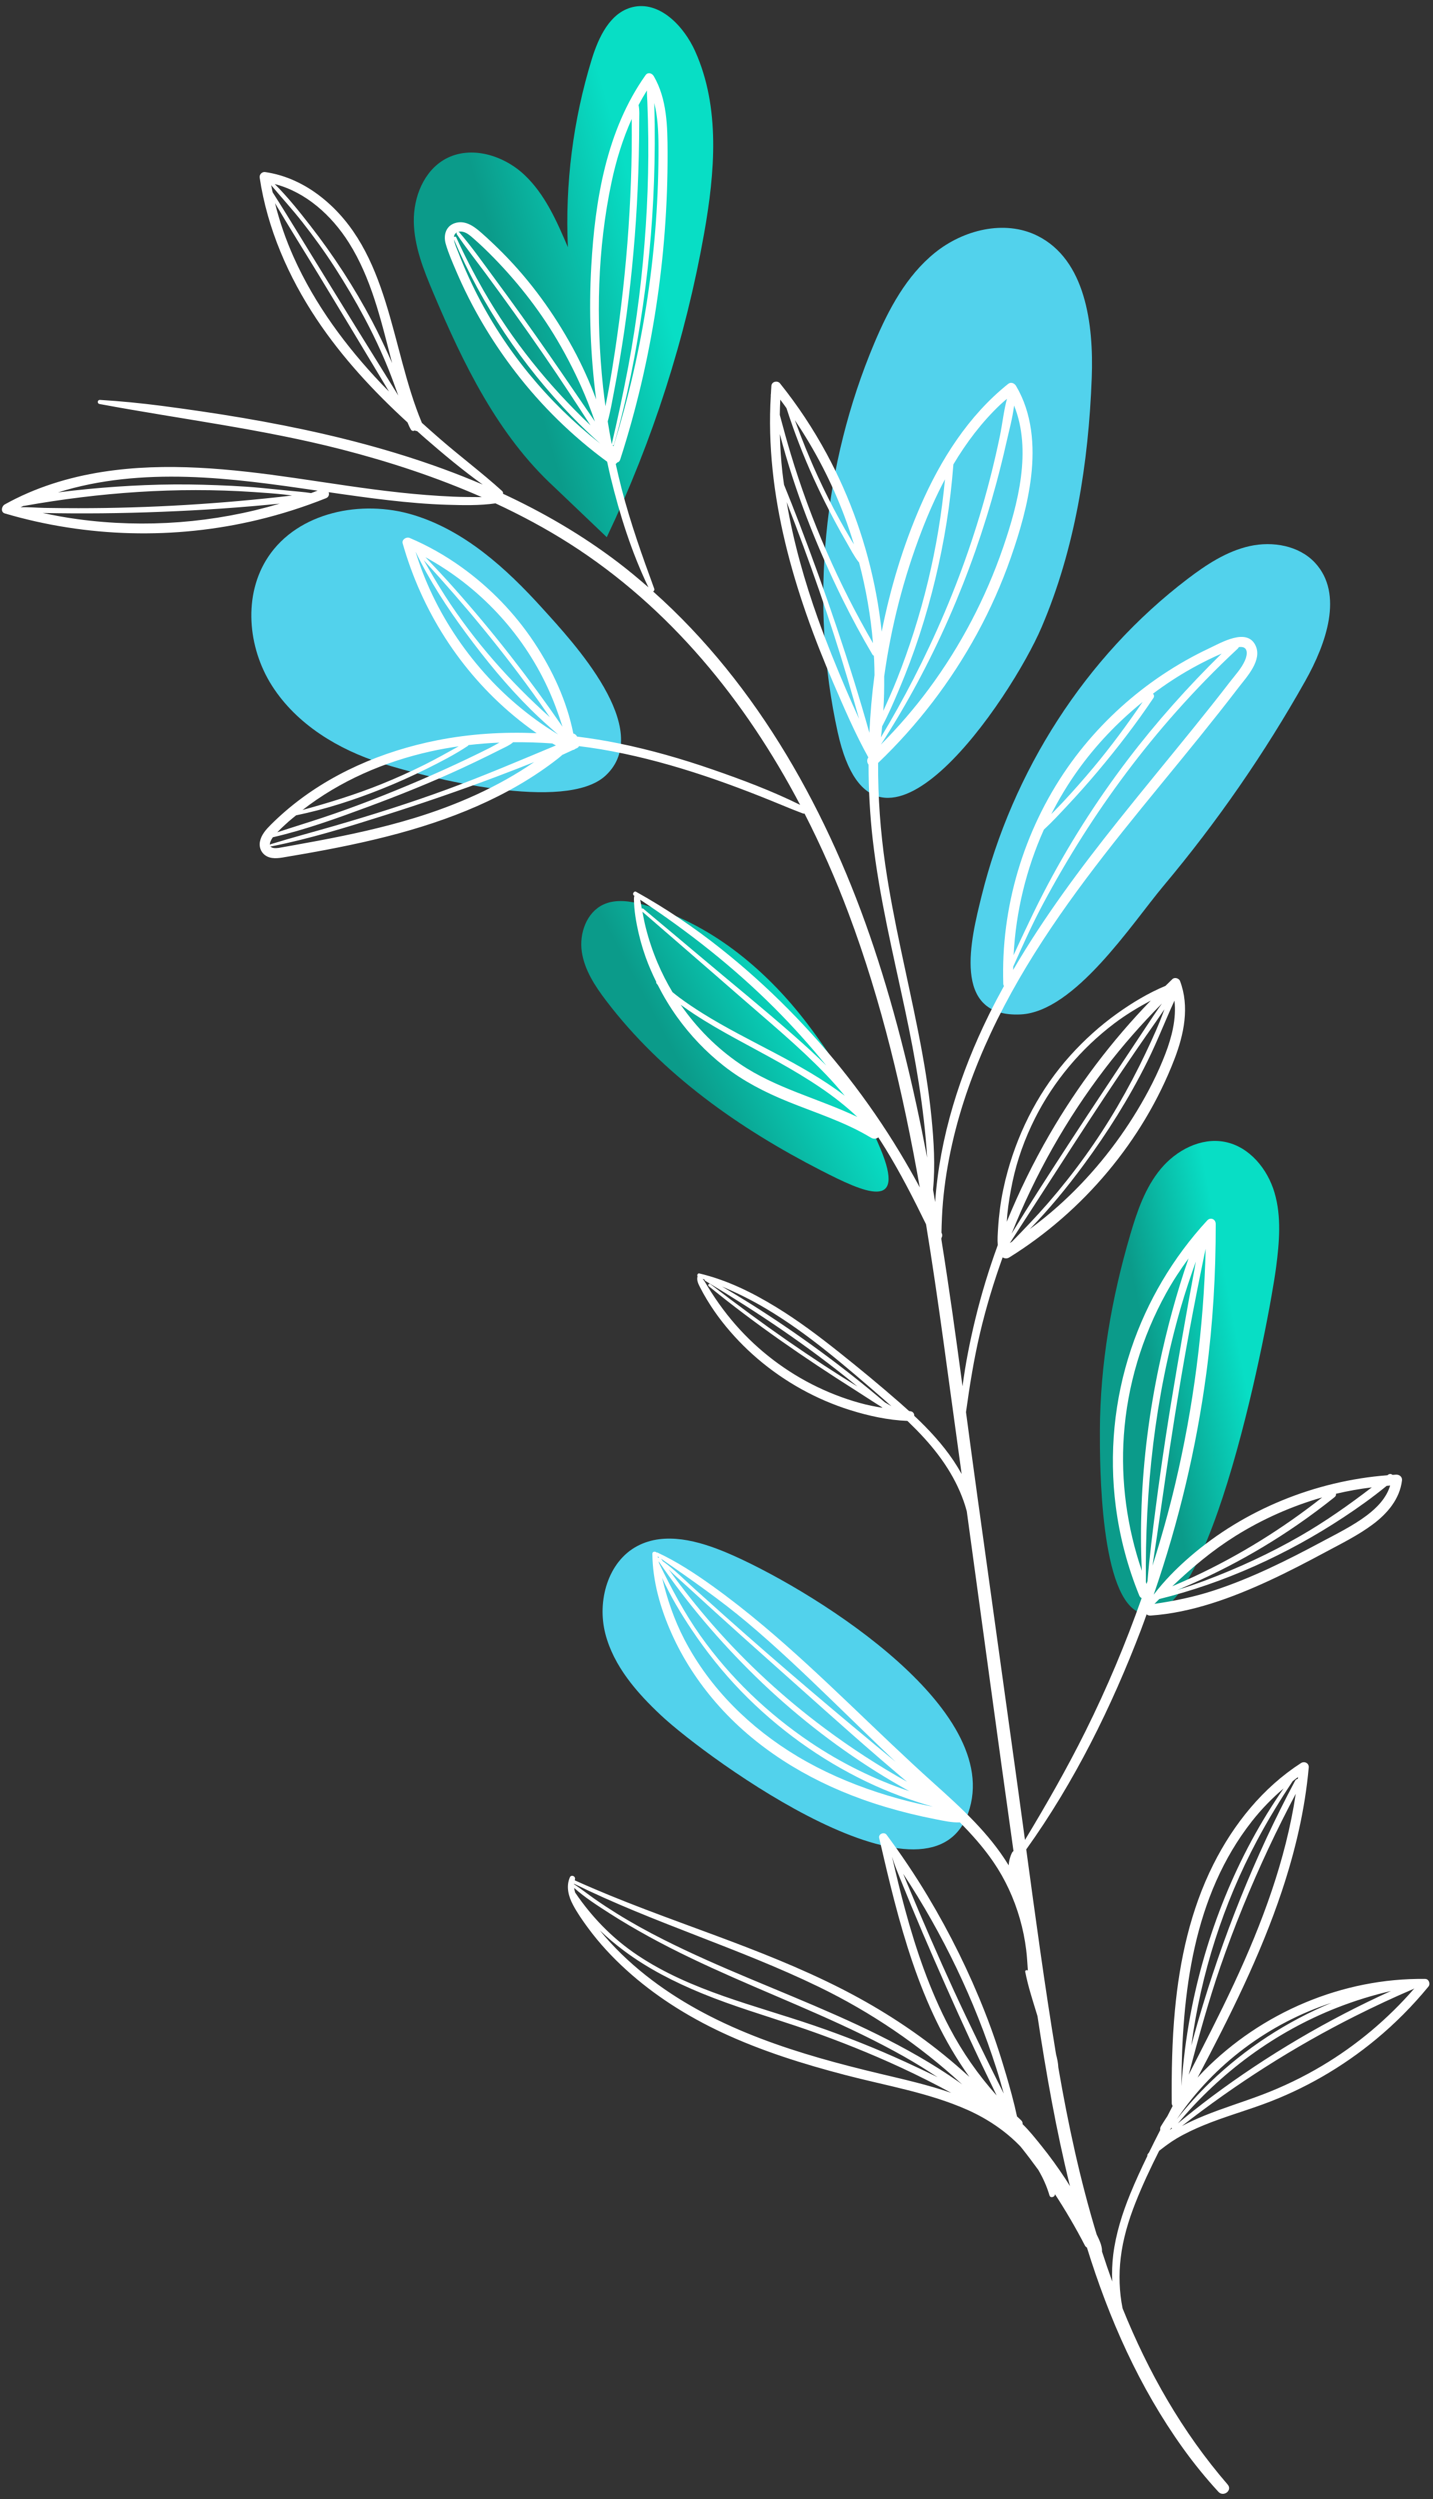 <svg width="640" height="1116" viewBox="0 0 640 1116" fill="none" xmlns="http://www.w3.org/2000/svg">
<rect x="0" y="0" width="640" height="1116" fill="#333333" stroke="none"/>
<path d="M465.176 280.117C480.14 245.105 486.148 206.817 487.588 168.769C488.5 144.725 484.776 115.845 463.192 105.217C448.564 98.017 430.2 102.633 417.52 112.885C404.84 123.137 396.883 138.065 390.543 153.085C367.679 207.241 361.475 269.525 374.143 327.029C390.771 402.516 451.676 311.705 465.176 280.117Z" fill="#52D2EC"/>
<path d="M242.219 271.613C226.083 253.785 207.49 236.853 184.47 229.905C161.45 222.957 133.15 228.625 119.798 248.629C108.498 265.557 110.555 289.157 121.531 306.301C132.507 323.441 150.994 334.677 170.402 340.813C191.226 347.401 252.695 362.981 270.519 346.281C292.491 325.701 255.783 286.601 242.219 271.613Z" fill="#52D2EC"/>
<path d="M583.016 303.961C592.26 287.505 600.164 265.233 587.36 251.361C580.216 243.621 568.412 241.569 558.128 243.857C547.844 246.145 538.788 252.121 530.404 258.501C484.676 293.309 452.124 344.517 438.368 400.184C433.716 419.012 424.684 454.444 455.804 452.984C480.004 451.848 505.488 412.444 519.692 395.513C543.568 367.041 564.816 336.357 583.016 303.961Z" fill="#52D2EC"/>
<path d="M324.863 693.468C312.059 688.04 296.967 683.856 284.667 690.352C271.423 697.348 266.623 714.952 270.335 729.46C274.047 743.972 284.379 755.828 295.315 766.06C315.679 785.116 418.056 860.024 433.104 807.408C446.536 760.452 358.851 707.88 324.863 693.468Z" fill="#52D2EC"/>
<path d="M569.948 565.736C571.372 554.692 572.364 543.268 569.224 532.584C566.088 521.9 557.94 512.008 547.008 509.892C536.344 507.828 525.344 513.608 518.404 521.96C511.46 530.312 507.852 540.884 504.792 551.304C496.464 579.672 491.32 609.2 491.232 638.816C491.184 653.896 491.216 714.744 509.724 720.368C540.52 729.716 567.064 588.1 569.948 565.736Z" fill="url(#paint0_linear_1_717)"/>
<path d="M360.394 456.916C341.83 432.62 316.954 412.068 287.462 404C281.558 402.384 275.038 401.328 269.486 403.912C261.99 407.396 258.658 416.752 259.834 424.936C261.01 433.116 265.738 440.316 270.746 446.896C295.798 479.816 330.258 503.98 366.762 522.684C385.734 532.404 405.212 541.408 393.102 512.668C384.85 493.084 373.274 473.772 360.394 456.916Z" fill="url(#paint1_linear_1_717)"/>
<path d="M270.991 239.873C291.499 196.861 306.175 151.069 314.487 104.149C319.291 77.037 321.755 48.029 310.483 22.909C305.383 11.549 294.455 0.193 282.379 3.213C272.323 5.729 267.255 16.781 264.219 26.693C255.939 53.709 252.339 82.153 253.627 110.381C248.619 98.681 243.363 86.621 234.055 77.945C224.747 69.265 210.199 64.857 199.019 70.933C189.315 76.205 184.627 88.005 184.815 99.045C185.003 110.085 189.219 120.617 193.519 130.785C206.883 162.405 222.291 194.257 247.551 217.505" fill="url(#paint2_linear_1_717)"/>
<path d="M636.547 883.668C599.672 883.176 563.432 898.588 537.591 924.8C536.651 925.752 535.768 926.76 534.859 927.74C549.096 900.704 562.9 873.308 572.56 844.276C578.495 826.436 582.82 808.016 584.5 789.264C584.676 787.296 582.58 786.296 581.023 787.296C564 798.284 551 814.456 541.948 832.444C531.728 852.748 526.815 875.288 524.724 897.804C523.448 911.544 523.199 925.356 523.315 939.148C523.32 939.644 523.492 940.04 523.724 940.388C522.935 941.908 522.151 943.436 521.367 944.956C520.383 946.456 519.391 947.952 518.471 949.496C518.148 950.04 518.1 950.596 518.208 951.104C516.508 954.428 514.836 957.764 513.195 961.12C513 961.388 512.772 961.632 512.588 961.908C512.416 962.168 512.387 962.444 512.443 962.7C509.727 968.312 507.108 973.964 504.756 979.724C501.212 988.4 498.367 997.456 497.188 1006.78C496.688 1010.76 496.564 1014.77 496.74 1018.78C495.124 1014.32 493.608 1009.83 492.144 1005.31C492.164 1005.21 492.184 1005.11 492.18 1005.01C492.139 1002.63 490.911 1000.06 489.788 997.796C482.392 973.456 476.996 948.36 472.668 923.224C472.576 921.296 472.168 919.324 471.668 917.404C471.596 916.96 471.512 916.52 471.44 916.076C466.496 886.092 462.42 855.956 458.332 825.836C479.832 795.828 496.46 762.16 509.584 727.764C510.456 725.48 511.259 723.172 512.099 720.876C512.551 721.24 513.135 721.472 513.864 721.42C532.2 720.164 550.344 713.452 566.883 705.796C575.323 701.892 583.579 697.584 591.771 693.188C599.008 689.304 606.536 685.608 613.135 680.68C619.628 675.836 625.135 669.388 626.151 661.092C626.352 659.464 624.976 658.404 623.476 658.484C622.956 658.512 622.44 658.564 621.924 658.596C621.384 658.144 620.615 657.992 619.883 658.572C619.803 658.636 619.72 658.696 619.64 658.76C587.468 661.256 555.824 674.04 531.392 695.196C525.472 700.32 519.971 705.876 515.252 712.1C526.316 680.052 534.264 646.892 538.752 613.292C541.712 591.12 542.995 568.912 542.964 546.556C542.959 544.416 540.652 543.364 539.14 545C523.956 561.452 512.268 581.176 505.164 602.408C497.6 625.012 495.276 649.176 498.34 672.812C500.1 686.412 503.648 699.78 508.824 712.476C509.06 713.056 509.448 713.4 509.88 713.624C502.732 733.968 494.344 753.872 484.736 773.196C476.504 789.744 467.316 805.792 457.768 821.612C456.664 813.48 455.564 805.348 454.436 797.224C448.484 754.356 442.527 711.492 436.576 668.624C434.819 655.976 433.124 643.276 431.428 630.568C433.06 618.764 434.936 607 437.668 595.388C440.368 583.892 443.799 572.58 447.792 561.468C448.62 561.996 449.707 562.148 450.743 561.504C483.751 541.008 510.524 509.324 524.504 472.996C528.776 461.896 531.355 449.576 527.031 438.088C526.56 436.828 524.635 436.244 523.607 437.212C522.563 438.2 521.56 439.228 520.528 440.228C512.892 443.4 505.592 447.812 498.928 452.576C491.308 458.028 484.312 464.34 478.044 471.3C464.768 486.04 455.396 503.824 450.072 522.896C448.523 528.448 447.348 534.072 446.596 539.788C446.216 542.676 445.936 545.58 445.76 548.488C445.612 550.964 445.404 553.496 445.628 555.972C441.688 566.744 438.328 577.736 435.616 588.912C433.212 598.82 431.196 608.888 429.88 619.032C426.944 597.168 423.924 575.28 420.436 553.476C420.44 553.256 420.44 553.032 420.444 552.812C420.812 552.272 420.967 551.58 420.635 550.776C420.583 550.652 420.523 550.528 420.471 550.404C420.564 545.8 420.752 541.196 421.152 536.612C421.908 527.944 423.332 519.336 425.236 510.848C429.068 493.776 435.088 477.212 442.48 461.372C457.76 428.632 479.044 399.317 501.5 371.181C512.892 356.909 524.612 342.905 536.068 328.685C541.831 321.533 547.54 314.333 553.124 307.041C556.76 302.289 563.964 294.765 560.684 288.125C556.792 280.245 545.424 286.965 540.124 289.457C532.932 292.837 525.988 296.773 519.372 301.177C506.212 309.941 494.34 320.673 484.284 332.873C462.596 359.189 449.82 392.617 448.18 426.664C447.979 430.872 447.96 435.08 448.072 439.292C448.083 439.716 448.208 440.04 448.38 440.312C446.028 444.584 443.744 448.9 441.588 453.288C428.76 479.388 419.672 507.692 417.652 536.76C417.332 534.912 417.036 533.06 416.708 531.216C417.744 520.48 417.056 509.52 416 498.836C414.756 486.28 412.652 473.82 410.22 461.444C405.296 436.412 399.082 411.616 395.398 386.349C393.19 371.209 392.102 355.949 392.17 340.693C409.772 323.849 424.668 304.389 436.34 283.001C442.26 272.153 447.292 260.849 451.38 249.185C455.516 237.377 459.072 225.129 460.523 212.673C462.128 198.957 460.972 184.465 453.808 172.365C453.068 171.113 451.527 170.417 450.232 171.449C432.496 185.641 420.116 205.225 411.124 225.857C403.292 243.829 397.606 262.805 393.774 282.077C393.186 276.513 392.378 270.973 391.354 265.473C387.27 243.573 379.814 222.265 369.218 202.661C363.226 191.573 356.258 181.029 348.366 171.201C347.234 169.793 344.678 170.357 344.518 172.269C344.41 173.545 344.366 174.817 344.286 176.089C344.23 176.221 344.198 176.373 344.238 176.561C344.242 176.585 344.25 176.609 344.254 176.633C341.578 221.117 354.806 264.701 372.262 305.169C377.054 316.277 381.926 327.617 387.822 338.213C387.034 339.269 387.21 340.573 387.914 341.441C387.914 352.609 388.506 363.773 389.774 374.869C392.702 400.476 398.802 425.568 404.16 450.74C408.82 472.644 412.7 494.628 414.084 516.952C408.024 485.204 400.512 453.796 390.29 423.124C370.494 363.713 338.842 306.089 291.698 264.129C292.114 263.905 292.394 263.433 292.178 262.841C286.798 248.185 281.582 233.521 277.662 218.389C276.698 214.669 275.822 210.929 274.994 207.181C275.242 207.009 275.454 206.789 275.626 206.541C276.214 206.405 276.734 206.005 276.99 205.217C291.25 160.989 298.314 114.393 298.154 67.929C298.114 56.445 297.914 44.165 291.954 33.961C291.206 32.681 289.354 32.101 288.346 33.517C270.854 58.165 265.738 89.397 264.07 118.941C262.954 138.757 263.698 158.685 266.258 178.377C263.354 170.597 259.938 162.981 255.978 155.685C247.518 140.105 236.982 125.513 224.478 112.917C221.418 109.833 218.266 106.841 215.002 103.973C211.922 101.265 208.258 98.465 203.894 99.437C199.326 100.453 197.878 104.713 199.066 108.885C200.246 113.037 202.058 117.101 203.746 121.069C210.586 137.125 219.538 152.249 230.17 166.081C241.862 181.297 255.69 194.825 271.158 206.173C271.67 208.497 272.158 210.829 272.718 213.141C276.806 229.925 282.09 246.681 289.598 262.273C285.17 258.413 280.662 254.645 275.962 251.073C259.89 238.861 242.646 228.853 224.642 220.481C224.73 220.065 224.634 219.597 224.21 219.217C215.266 211.117 205.578 203.857 196.462 195.941C193.754 193.589 191.078 191.213 188.418 188.813C174.33 155.201 174.242 112.169 143.354 87.897C136.094 82.189 127.594 78.161 118.414 76.829C117.002 76.625 115.766 77.941 115.974 79.329C119.386 102.045 128.738 123.497 141.418 142.541C152.81 159.645 166.866 174.769 182.002 188.629C182.446 189.725 182.918 190.797 183.506 191.797C183.922 192.509 184.714 192.565 185.234 192.193C185.554 192.393 185.918 192.493 186.29 192.505C187.446 193.533 188.59 194.569 189.754 195.581C198.042 202.789 206.606 209.945 215.578 216.385C170.326 197.001 120.642 187.541 72.014 181.205C62.906 180.017 53.834 179.145 44.67 178.569C43.478 178.493 43.274 180.185 44.446 180.405C80.606 187.153 117.026 191.541 152.734 200.729C173.986 206.197 195.018 213.113 215.154 221.981C210.898 221.941 206.634 221.957 202.382 221.773C194.414 221.433 186.45 220.781 178.526 219.925C162.822 218.233 147.226 215.697 131.594 213.437C103.27 209.341 74.314 206.265 45.826 210.713C30.578 213.093 15.646 217.709 2.138 225.241C0.694 226.045 0.17 228.689 2.17 229.277C38.727 240.037 77.986 241.065 115.054 232.173C125.454 229.677 135.678 226.433 145.606 222.461C146.866 221.957 147.122 220.785 146.79 219.785C155.706 221.081 164.622 222.349 173.566 223.369C182.246 224.361 190.95 225.137 199.686 225.397C206.842 225.609 214.17 225.793 221.29 224.769C232.674 230.069 243.758 235.985 254.358 242.741C299.142 271.269 332.898 312.849 357.358 359.409C344.83 353.209 331.538 348.217 318.362 343.653C304.522 338.857 290.402 334.801 276.038 331.889C269.978 330.661 263.866 329.681 257.73 328.913C257.378 328.217 256.758 327.685 256.05 327.533C253.174 313.065 246.754 299.261 238.658 287.017C230.054 274.001 218.97 262.521 206.31 253.405C199.034 248.165 191.214 243.705 182.954 240.209C181.514 239.597 179.35 240.921 179.838 242.641C188.35 272.613 205.366 299.485 229.326 319.501C232.642 322.273 236.078 324.901 239.626 327.369C239.642 327.381 239.658 327.389 239.674 327.401C224.814 326.757 209.91 327.669 195.254 330.569C170.742 335.421 146.966 345.569 127.862 361.889C125.49 363.917 123.194 366.033 120.986 368.237C118.838 370.381 116.682 372.749 116.09 375.833C115.57 378.529 116.834 381.229 119.318 382.449C122.11 383.821 125.43 383.041 128.334 382.553C143.35 380.041 158.338 377.221 173.098 373.449C200.33 366.493 227.142 356.045 249.422 338.545C250.042 338.057 250.618 337.517 251.226 337.017C251.278 336.997 251.322 337.009 251.374 336.985C252.902 336.277 254.426 335.569 255.954 334.861C256.282 334.861 256.602 334.701 256.846 334.445C257.158 334.301 257.466 334.157 257.778 334.013C258.17 333.829 258.414 333.525 258.586 333.181C261.802 333.581 265.014 334.017 268.218 334.557C296.094 339.257 322.898 348.629 348.954 359.401C352.142 360.721 355.322 362.029 358.558 363.233C358.842 363.337 359.094 363.341 359.33 363.309C366.73 377.777 373.286 392.681 378.966 407.82C393.838 447.444 403.432 488.596 410.792 530.24C407.94 524.94 404.952 519.712 401.872 514.6C394.85 502.956 387.126 491.74 378.766 481.016C362.19 459.76 343.106 440.444 322.002 423.668C310.05 414.168 297.434 405.644 284.094 398.225C283.134 397.693 282.214 399.301 283.134 399.901C283.194 399.941 283.254 399.981 283.318 400.024C283.182 400.452 283.114 400.904 283.13 401.536C283.158 402.784 283.21 404.032 283.314 405.276C283.526 407.848 283.93 410.396 284.418 412.932C285.366 417.884 286.69 422.752 288.39 427.5C289.734 431.26 291.358 434.92 293.118 438.508C293.05 438.664 293.03 438.856 293.126 439.004C293.302 439.276 293.538 439.52 293.734 439.784C296.254 444.748 299.118 449.54 302.354 454.064C308.25 462.304 315.33 469.744 323.302 476C331.978 482.808 341.738 487.788 351.926 491.924C364.378 496.976 377.378 500.996 388.934 508C390.018 508.656 391.31 508.668 392.27 507.88C393.302 509.496 394.354 511.104 395.358 512.74C402.124 523.74 407.956 535.144 413.592 546.712C419.164 580.836 423.512 615.196 428.252 649.232C428.668 652.22 429.068 655.212 429.484 658.2C428.372 656.22 427.2 654.276 425.944 652.392C420.964 644.94 414.848 638.348 408.32 632.216C408.344 631.228 407.792 630.276 406.471 630.156C406.323 630.144 406.18 630.124 406.036 630.112C404.648 628.848 403.251 627.592 401.84 626.36C392.958 618.6 383.842 611.064 374.61 603.724C365.674 596.62 356.538 589.744 346.798 583.776C336.038 577.184 324.666 571.564 312.338 568.648C311.574 568.468 311.206 569.416 311.554 569.972C311.538 570.004 311.502 570.024 311.498 570.06C311.106 571.756 311.842 573.248 312.63 574.784C313.562 576.604 314.546 578.392 315.602 580.144C317.666 583.568 319.914 586.872 322.374 590.024C327.15 596.152 332.57 601.8 338.478 606.84C350.47 617.068 364.586 624.924 379.626 629.644C387.854 632.228 396.61 634.152 405.264 634.492C410.24 639.268 414.988 644.276 419.14 649.8C422.916 654.82 426.188 660.212 428.676 665.984C429.888 668.8 430.948 671.704 431.732 674.672C431.755 674.76 431.764 674.848 431.788 674.936C438.732 725.468 445.516 776.036 452.644 826.548C452.368 826.764 452.12 827.024 451.948 827.372C451.083 829.124 450.616 831.016 450.48 832.944C441.812 818.688 429.404 807.392 417.068 796.316C391.37 773.248 367.442 748.236 340.99 726.004C333.582 719.78 325.982 713.78 318.114 708.152C310.338 702.588 302.33 697.34 293.658 693.288C293.518 693.224 293.386 693.24 293.262 693.276C292.662 692.652 291.346 692.772 291.354 693.824C291.466 706.128 294.946 718.224 299.938 729.408C304.978 740.708 311.834 751.204 319.954 760.532C337.258 780.416 360.17 794.484 384.834 803.376C391.978 805.952 399.27 808.096 406.644 809.908C410.276 810.8 413.924 811.6 417.596 812.312C421.252 813.024 424.98 813.92 428.708 813.772C434.136 819.252 439.26 825.008 443.644 831.412C448.952 839.156 452.916 847.804 455.492 856.824C456.796 861.388 457.748 866.048 458.32 870.76C458.692 873.808 458.848 876.876 459.064 879.932C458.583 879.556 457.74 879.768 457.888 880.524C459.196 887.212 461.359 893.708 463.348 900.232C467.18 925.48 471.664 951.092 477.872 976.228C477.196 975.152 476.552 974.052 475.852 972.992C472.512 967.912 468.96 962.972 465.144 958.244C462.532 955.012 459.784 951.512 456.704 948.52C456.772 947.912 456.591 947.268 456.012 946.748C455.396 946.2 454.812 945.62 454.208 945.06C452.84 938.66 451.076 932.328 449.243 926.08C446.539 916.852 443.483 907.704 439.967 898.748C432.879 880.684 424.26 863.244 414.276 846.608C408.635 837.208 402.504 828.112 395.97 819.308C394.902 817.868 392.226 818.88 392.654 820.732C401.219 857.816 410.352 896.044 432.952 927.432C429.199 924.004 425.367 920.672 421.415 917.472C407.132 905.9 391.522 896.012 375.13 887.712C357.174 878.62 338.406 871.284 319.562 864.28C298.486 856.448 277.194 848.932 256.702 839.644C256.734 839.532 256.73 839.42 256.766 839.308C257.25 837.808 255.106 836.88 254.478 838.364C252.742 842.464 253.894 846.784 255.894 850.564C257.818 854.204 260.23 857.644 262.666 860.956C267.678 867.764 273.474 873.988 279.73 879.668C292.382 891.164 307.054 900.412 322.518 907.636C340.186 915.888 358.862 921.712 377.702 926.628C395.85 931.364 414.768 934.46 432.004 942.108C440.832 946.028 449.184 951.58 455.864 958.612C458.564 961.98 461.168 965.424 463.704 968.924C465.808 972.484 467.527 976.288 468.724 980.36C469.128 981.74 471.224 981.084 471.148 979.76C475.98 987.18 480.46 994.824 484.523 1002.68C484.755 1003.14 485.088 1003.42 485.448 1003.63C495.312 1035.46 508.768 1065.95 528.328 1093.22C533.22 1100.04 538.491 1106.52 544.159 1112.7C546.423 1115.18 550.54 1112.05 548.304 1109.46C527.82 1085.76 512.796 1059.09 501.376 1030.82C499.852 1023.46 499.643 1015.65 500.52 1008.26C501.52 999.808 503.956 991.632 507.072 983.732C510.195 975.808 513.84 968.068 517.7 960.424C520.16 958.504 522.643 956.62 525.336 955.008C529.247 952.668 533.416 950.724 537.632 948.992C546.364 945.404 555.456 942.808 564.315 939.564C582.576 932.88 599.643 922.996 614.607 910.584C623.135 903.512 630.976 895.608 638 887.044C638.919 885.896 638.164 883.688 636.547 883.668ZM512.072 707.32C511.964 707.048 511.88 706.768 511.776 706.492C511.332 665.16 515.792 623.964 527.268 584.172C529.296 577.136 531.62 570.216 534.076 563.336C533.916 564.296 533.76 565.256 533.583 566.2C532.656 571.152 531.748 576.108 530.848 581.068C529.004 591.236 527.26 601.416 525.516 611.6C522.023 631.972 518.852 652.396 516.203 672.896C514.776 683.932 513.391 694.968 512.487 706.056C512.339 706.472 512.212 706.9 512.072 707.32ZM610.396 676.716C604.24 681.34 597.227 684.772 590.464 688.392C574.864 696.748 558.916 704.724 542.06 710.24C533.391 713.076 524.588 714.888 515.596 716.192C516.307 715.468 517.028 714.76 517.744 714.04C546.964 706.816 574.971 694.076 600.044 677.54C606.66 673.176 613.168 668.536 619.304 663.492C619.824 663.452 620.344 663.388 620.867 663.352C619.203 668.9 615.028 673.236 610.396 676.716ZM612.668 664.172C602.468 671.996 592.003 679.376 580.815 685.82C567.199 693.66 552.916 700.256 538.208 705.776C534.072 707.328 529.876 708.732 525.648 710.044C527.752 709.2 529.844 708.316 531.935 707.392C537.539 704.924 543.064 702.28 548.504 699.468C559.192 693.94 569.527 687.724 579.435 680.892C585.131 676.964 590.68 672.828 596.083 668.504C596.607 668.088 596.735 667.548 596.659 667.036C596.667 667.036 596.672 667.032 596.68 667.032C601.951 665.768 607.296 664.836 612.668 664.172ZM551.716 685.912C563.724 678.4 576.864 672.552 590.5 668.656C572.9 682.54 553.732 694.452 533.424 703.948C530.16 705.476 526.852 706.892 523.56 708.344C532.263 700.056 541.424 692.352 551.716 685.912ZM514.719 699.156C517.448 681.544 519.844 663.872 522.52 646.252C525.584 626.064 528.956 605.928 532.788 585.868C533.876 580.172 534.995 574.48 536.143 568.796C536.691 566.076 537.247 563.36 537.812 560.644C538.02 559.636 538.247 558.624 538.476 557.612C537.616 592.956 532.979 628.356 524.867 662.708C521.964 674.988 518.547 687.14 514.719 699.156ZM501.928 640.952C503.484 618.708 510.008 597.02 520.784 577.508C523.779 572.088 527.172 566.908 530.831 561.92C525.391 577.552 521.088 593.664 517.684 609.792C513.344 630.348 510.635 651.288 509.84 672.288C509.471 682.016 509.487 691.736 509.971 701.444C503.331 682.064 500.5 661.416 501.928 640.952ZM451.004 555.092C469.82 526.132 488.224 496.924 507.764 468.44C510.596 464.312 513.468 460.208 516.34 456.108C517.588 454.324 518.807 452.492 520.052 450.676C517.7 457.332 514.7 463.82 511.704 470.156C507.884 478.232 503.696 486.136 499.2 493.856C490.2 509.3 479.74 523.784 468.02 537.284C462.888 543.196 457.467 548.832 452.004 554.428C451.668 554.644 451.34 554.872 451.004 555.092ZM520.468 470.592C517.124 479.324 512.796 487.76 507.967 495.756C498.359 511.672 486.416 526.252 472.54 538.632C468.484 542.252 464.243 545.648 459.884 548.88C468.588 539.936 476.572 530.216 483.928 520.232C494.636 505.7 504.255 490.396 512.299 474.232C516.768 465.256 520.348 455.92 524.528 446.824C525.452 454.836 523.34 463.096 520.468 470.592ZM518.927 448.104C517.571 450.092 516.172 452.052 514.852 454.032C512.415 457.68 509.992 461.336 507.572 464.992C502.736 472.308 497.879 479.612 493.023 486.912C483.243 501.616 473.587 516.4 464.068 531.272C459.911 537.764 455.828 544.304 451.799 550.876C462.271 524.568 476.28 499.7 493.484 477.204C501.316 466.956 509.848 457.26 518.927 448.104ZM449.884 542.232C450.38 537.32 451.208 532.464 452.224 527.632C454.264 517.908 457.7 508.448 462.144 499.568C470.508 482.856 482.784 468.26 497.676 456.996C502.863 453.072 508.328 449.8 513.96 446.78C496.504 464.8 481.28 484.912 468.708 506.648C461.46 519.18 455.096 532.18 449.648 545.552C449.728 544.444 449.772 543.336 449.884 542.232ZM556.023 294.921C554.471 298.473 551.607 301.509 549.263 304.553C543.948 311.461 538.519 318.277 533.039 325.057C521.855 338.889 510.504 352.585 499.415 366.493C482.475 387.741 466.164 409.644 452.48 433.132C452.484 432.624 452.512 432.112 452.523 431.604C456.728 422.26 460.864 412.944 465.704 403.88C471.232 393.529 477.136 383.361 483.428 373.453C495.824 353.933 509.763 335.321 525.107 318.021C533.879 308.129 543.108 298.637 552.796 289.641C553.016 289.437 553.16 289.209 553.252 288.973C553.299 288.965 553.344 288.949 553.392 288.945C557.564 288.389 557.224 292.177 556.023 294.921ZM532.328 298.425C535.628 296.585 538.995 294.865 542.419 293.269C543.476 292.777 544.543 292.321 545.607 291.853C530.523 306.685 516.416 322.473 503.612 339.321C489.42 357.993 476.784 377.913 466.012 398.749C463.023 404.532 460.196 410.408 457.424 416.3C455.824 419.7 454.22 423.096 452.684 426.524C453.68 407.216 458.304 388.109 466.204 370.469C469.952 367.021 473.436 363.213 476.892 359.529C481.5 354.617 485.972 349.573 490.312 344.417C499.116 333.957 507.523 323.033 515.143 311.673C515.615 310.969 515.399 310.241 514.935 309.765C520.479 305.613 526.28 301.797 532.328 298.425ZM510.328 313.437C503.468 323.473 496.284 333.233 488.48 342.581C484.164 347.753 479.708 352.809 475.124 357.741C473.292 359.713 471.4 361.633 469.512 363.557C472.952 356.789 476.876 350.269 481.292 344.085C489.504 332.585 499.34 322.317 510.328 313.437ZM448.028 244.397C440.284 266.961 429.091 288.345 414.911 307.525C408.367 316.377 401.148 324.705 393.398 332.521C416.64 296.549 433.967 256.777 445.068 215.441C446.639 209.585 448.096 203.697 449.428 197.781C450.656 192.317 452.22 186.689 452.911 181.089C460.931 200.993 454.684 225.009 448.028 244.397ZM451.044 177.021C450.996 177.025 450.952 177.045 450.904 177.053C450.94 177.021 450.975 176.989 451.016 176.957C451.023 176.977 451.032 177.001 451.044 177.021ZM446.74 180.685C447.707 179.765 448.74 178.913 449.756 178.053C449.744 178.085 449.724 178.101 449.716 178.133C448.264 183.541 447.695 189.205 446.568 194.693C445.467 200.037 444.248 205.357 442.932 210.653C440.276 221.333 437.188 231.901 433.696 242.337C426.692 263.273 418.024 283.605 407.928 303.237C403.388 312.065 398.53 320.741 393.422 329.261C393.618 327.613 393.826 325.965 393.982 324.317C396.802 318.981 399.218 313.385 401.544 307.869C404.896 299.925 407.948 291.849 410.624 283.653C415.988 267.241 420.02 250.413 422.76 233.365C424.144 224.745 425.116 216.069 425.799 207.369C431.612 197.609 438.471 188.521 446.74 180.685ZM411.652 237.005C414.66 229.197 418.08 221.461 422.04 214.021C419.164 244.737 411.867 274.949 400.471 303.637C398.622 308.285 396.562 312.845 394.514 317.409C394.826 312.297 394.95 307.169 394.894 302.049C397.978 279.825 403.596 257.941 411.652 237.005ZM377.142 230.505C378.698 234.649 380.09 238.853 381.382 243.085C380.978 242.449 380.574 241.813 380.19 241.169C378.33 238.049 376.53 234.893 374.782 231.709C371.418 225.577 368.286 219.317 365.362 212.965C361.542 204.673 358.118 196.201 354.994 187.621C364.006 200.993 371.458 215.389 377.142 230.505ZM348.482 178.449C349.43 179.701 350.334 180.981 351.254 182.253C354.758 193.097 358.866 203.733 363.598 214.109C366.498 220.469 369.622 226.729 372.918 232.893C374.566 235.973 376.266 239.029 378.018 242.053C379.738 245.021 381.358 248.245 383.466 250.953C383.526 251.029 383.598 251.073 383.666 251.125C386.77 262.945 388.874 275.029 389.898 287.209C374.466 260.609 362.102 232.345 353.21 202.889C351.446 197.049 349.83 191.165 348.262 185.265C348.306 182.993 348.362 180.721 348.482 178.449ZM376.382 267.757C380.49 276.073 384.902 284.225 389.606 292.213C389.79 292.525 390.03 292.705 390.278 292.829C390.31 293.429 390.37 294.025 390.398 294.625C390.506 296.897 390.538 299.169 390.57 301.441C389.43 309.997 388.682 318.605 388.278 327.225C379.382 295.629 368.698 264.421 356.998 233.769C354.782 227.965 352.486 222.197 350.154 216.441C349.906 214.621 349.646 212.805 349.442 210.981C348.806 205.281 348.43 199.557 348.286 193.833C354.962 219.369 364.726 244.157 376.382 267.757ZM365.378 276.481C359.306 259.477 354.362 242.021 351.342 224.213C361.434 250.185 370.658 276.477 378.566 303.205C380.318 309.121 381.998 315.057 383.666 320.997C381.694 316.649 379.718 312.301 377.854 307.921C373.438 297.545 369.174 287.105 365.378 276.481ZM292.942 99.005C291.306 121.725 287.922 144.317 282.846 166.521C280.326 177.541 277.354 188.457 274.042 199.265C273.858 199.101 273.67 198.941 273.482 198.777C273.738 198.913 274.094 198.893 274.19 198.569C280.094 178.141 284.122 157.257 287.17 136.217C290.206 115.261 291.878 94.101 292.31 72.933C292.426 67.137 292.458 61.345 292.394 55.549C292.362 52.593 292.306 49.633 292.226 46.677C292.218 46.453 292.218 46.225 292.214 46.001C293.766 52.225 294.058 58.781 294.09 65.241C294.138 76.505 293.75 87.773 292.942 99.005ZM288.938 40.377C288.882 42.129 289.042 43.897 289.114 45.653C289.226 48.357 289.314 51.065 289.382 53.773C289.518 59.057 289.57 64.345 289.542 69.633C289.482 80.105 289.098 90.573 288.41 101.021C287.03 122.033 284.502 142.981 280.594 163.673C278.406 175.261 275.906 186.829 273.222 198.313C273.194 198.429 273.234 198.521 273.286 198.605C273.274 198.597 273.266 198.585 273.254 198.577C272.586 195.125 271.97 191.661 271.414 188.185C272.602 183.909 273.338 179.477 274.182 175.125C275.062 170.577 275.878 166.013 276.65 161.445C278.218 152.185 279.59 142.897 280.718 133.573C282.978 114.933 284.43 96.193 285.066 77.429C285.238 72.301 285.366 67.173 285.43 62.041C285.462 59.413 285.478 56.785 285.482 54.157C285.482 51.773 285.69 49.249 285.186 46.909C286.354 44.693 287.602 42.513 288.938 40.377ZM273.13 81.305C275.178 71.649 278.09 62.125 282.138 53.125C282.162 55.589 282.17 58.053 282.166 60.517C282.158 65.025 282.106 69.533 281.994 74.041C281.762 83.305 281.33 92.561 280.702 101.805C279.446 120.289 277.386 138.721 274.622 157.041C273.838 162.237 272.99 167.425 272.082 172.605C271.566 175.533 270.962 178.465 270.406 181.401C270.006 178.505 269.638 175.605 269.326 172.701C266.11 142.469 266.81 111.109 273.13 81.305ZM205.994 103.385C208.134 103.545 209.942 105.157 211.478 106.501C214.634 109.257 217.662 112.177 220.586 115.177C232.158 127.033 242.314 140.253 250.494 154.673C255.062 162.725 259.126 171.069 262.538 179.677C263.658 182.505 264.702 185.365 265.706 188.237C258.926 178.373 252.234 168.445 245.406 158.613C237.178 146.761 228.774 135.029 220.202 123.425C215.306 116.797 210.514 109.993 205.138 103.745C204.998 103.585 204.838 103.521 204.678 103.501C205.078 103.401 205.514 103.349 205.994 103.385ZM204.106 103.757C203.918 103.977 203.826 104.285 204.038 104.605C208.098 110.633 212.646 116.357 216.958 122.205C221.278 128.061 225.554 133.949 229.786 139.865C238.186 151.609 246.398 163.469 254.338 175.529C257.49 180.313 260.642 185.113 263.73 189.949C245.054 172.245 228.794 152.129 215.954 129.729C211.538 122.021 207.466 114.101 203.778 106.021C203.55 105.521 203.01 105.577 202.71 105.869C202.806 104.861 203.306 104.145 204.106 103.757ZM212.09 129.569C210.262 125.885 208.546 122.149 206.946 118.361C206.146 116.469 205.378 114.561 204.638 112.641C203.942 110.837 203.014 108.885 202.726 106.941C215.21 136.157 233.318 163.137 255.406 185.957C259.466 190.153 263.71 194.165 268.042 198.077C244.654 179.673 225.338 156.249 212.09 129.569ZM121.098 82.685C125.726 88.189 130.574 93.501 135.022 99.165C140.246 105.813 145.218 112.685 149.778 119.805C158.93 134.093 167.23 149.217 173.546 164.989C175.086 168.837 176.478 172.729 177.878 176.625C175.902 173.425 173.914 170.225 171.926 167.029C167.546 159.977 163.162 152.933 158.802 145.869C150.146 131.845 141.51 117.813 132.898 103.761C129.23 97.781 125.554 91.797 121.774 85.889C121.55 84.821 121.298 83.761 121.098 82.685ZM155.778 108.317C165.746 124.069 170.074 142.625 174.69 160.457C174.838 161.029 175.002 161.593 175.154 162.165C172.33 155.825 169.398 149.537 166.166 143.393C158.242 128.345 148.91 114.029 138.462 100.609C133.546 94.293 128.41 87.881 122.702 82.185C136.702 85.829 148.118 96.217 155.778 108.317ZM170.306 171.333C154.498 154.701 140.65 135.961 131.214 114.961C127.698 107.137 124.89 99.033 122.83 90.729C129.19 101.553 135.91 112.185 142.43 122.901C151.002 136.993 159.498 151.133 167.99 165.273C169.902 168.457 171.814 171.641 173.726 174.825C172.582 173.665 171.426 172.517 170.306 171.333ZM83.59 212.941C103.158 213.501 122.506 216.273 141.85 219.093C140.882 219.473 139.906 219.821 138.934 220.185C135.758 219.685 132.49 219.469 129.338 219.137C125.006 218.685 120.67 218.261 116.334 217.849C107.794 217.041 99.194 216.701 90.622 216.457C73.418 215.973 56.298 216.745 39.166 218.389C34.738 218.813 30.311 219.313 25.895 219.881C44.398 214.053 64.174 212.385 83.59 212.941ZM9.174 226.525C9.63 226.301 10.095 226.097 10.555 225.881C10.65 225.877 10.734 225.905 10.838 225.889C44.566 219.881 78.874 217.397 113.098 219.705C117.822 220.025 122.538 220.333 127.242 220.861C128.302 220.981 129.362 221.125 130.426 221.277C98.774 224.985 66.942 226.925 35.062 226.929C29.998 226.929 24.938 226.885 19.874 226.797C16.398 226.733 12.73 226.381 9.174 226.525ZM34.714 231.837C29.466 231.125 24.254 230.177 19.078 229.065C23.426 229.157 27.77 229.213 32.118 229.237C40.954 229.285 49.794 229.201 58.626 228.977C76.598 228.525 94.554 227.589 112.466 226.049C116.618 225.693 120.766 225.301 124.914 224.901C95.79 233.565 64.842 235.933 34.714 231.837ZM244.47 306.805C247.146 312.553 249.326 318.497 251.23 324.533C236.362 302.937 220.21 282.205 202.79 262.617C198.618 257.925 194.334 253.341 189.994 248.805C213.718 261.753 233.034 282.221 244.47 306.805ZM245.598 320.305C227.738 304.321 211.81 286.341 198.786 266.105C195.418 260.873 192.306 255.493 189.222 250.093C207.634 270.185 225.026 291.153 240.798 313.397C242.418 315.685 244.006 317.997 245.598 320.305ZM234.666 317.845C228.81 313.213 223.314 308.129 218.246 302.649C208.098 291.681 199.574 279.213 193.138 265.725C190.178 259.521 187.654 253.109 185.65 246.533C185.674 246.545 185.694 246.557 185.718 246.569C191.838 259.317 199.722 271.365 208.098 282.709C216.974 294.737 226.506 306.357 237.138 316.893C241.026 320.745 245.102 324.409 249.25 327.989C247.414 326.801 245.53 325.677 243.714 324.453C240.61 322.365 237.594 320.161 234.666 317.845ZM204.87 333.257C199.814 336.037 194.802 338.889 189.63 341.465C183.29 344.621 176.826 347.529 170.258 350.177C158.798 354.793 147.026 358.417 135.13 361.681C151.814 348.701 171.682 340.113 192.286 335.537C196.462 334.609 200.662 333.861 204.87 333.257ZM128.758 366.965C129.886 365.957 131.078 365.037 132.242 364.077C145.406 361.373 158.286 357.185 170.746 352.189C177.426 349.509 184.002 346.565 190.446 343.357C196.734 340.229 203.066 336.981 208.922 333.093C209.078 332.989 209.158 332.853 209.21 332.705C213.81 332.161 218.418 331.797 223.038 331.601C221.57 332.401 220.126 333.261 218.742 333.957C215.31 335.677 211.862 337.361 208.394 339.013C201.462 342.313 194.466 345.473 187.406 348.489C173.274 354.529 159.022 360.141 144.438 365.005C137.594 367.289 130.686 369.389 123.838 371.653C125.406 370.013 127.086 368.461 128.758 366.965ZM121.862 373.873C136.174 370.561 150.214 365.513 163.962 360.425C178.386 355.085 192.598 349.397 206.554 342.917C210.47 341.097 214.366 339.237 218.238 337.329C220.174 336.377 222.106 335.413 224.034 334.437C225.786 333.549 227.686 332.761 229.162 331.441C234.986 331.381 240.818 331.549 246.638 331.977C247.178 332.285 247.722 332.585 248.274 332.865C232.134 339.593 216.078 346.465 199.654 352.493C183.194 358.537 166.422 363.829 149.59 368.717C140.014 371.497 130.374 374.037 120.846 376.985C120.63 377.053 120.57 377.237 120.574 377.425C120.346 376.389 121.082 374.965 121.862 373.873ZM142.534 375.345C139.03 376.005 135.522 376.641 132.018 377.277C130.206 377.605 128.39 377.929 126.574 378.253C125.21 378.493 123.762 378.853 122.37 378.701C121.37 378.593 120.87 378.209 120.65 377.701C120.746 377.865 120.898 377.997 121.118 377.953C138.25 374.589 155.082 369.345 171.718 364.081C188.558 358.753 205.31 353.013 221.834 346.777C227.422 344.669 233.01 342.509 238.566 340.289C222.258 351.497 203.87 359.541 184.93 365.317C171.03 369.549 156.806 372.649 142.534 375.345ZM345.834 450.052C354.006 458.224 361.73 466.836 369.026 475.796C364.434 471.252 359.662 466.912 354.898 462.716C341.002 450.472 326.586 438.812 312.442 426.86C304.082 419.796 295.67 412.792 287.278 405.76C287.05 405.568 286.826 405.616 286.638 405.728C286.394 404.412 286.158 403.096 285.934 401.776C307.362 415.956 327.658 431.872 345.834 450.052ZM288.37 414.084C287.798 411.78 287.346 409.452 286.902 407.124C301.186 419.552 315.55 431.896 329.794 444.368C342.978 455.912 356.61 467.08 368.782 479.716C371.766 482.812 374.574 486.024 377.286 489.312C357.85 474.492 334.502 465.436 313.774 452.476C310.226 450.256 306.746 447.924 303.382 445.428C302.362 444.672 301.354 443.856 300.342 443.032C297.814 438.82 295.578 434.432 293.666 429.904C291.502 424.788 289.71 419.48 288.37 414.084ZM330.478 475.08C320.086 468.008 311.126 458.968 303.994 448.656C305.914 450.048 307.858 451.408 309.838 452.712C315.87 456.68 322.138 460.276 328.466 463.74C341.362 470.8 354.498 477.536 366.67 485.824C372.398 489.724 377.874 493.992 382.894 498.764C365.574 490.512 346.51 485.988 330.478 475.08ZM368.846 603.096C377.642 610.096 386.162 617.456 394.642 624.832C395.814 625.852 396.97 626.892 398.126 627.928C397.174 627.38 396.242 626.8 395.282 626.264C376.386 610.188 356.206 595.416 335.242 582.216C331.042 579.572 326.79 577.012 322.502 574.508C329.182 577.34 335.702 580.544 341.934 584.244C351.354 589.84 360.278 596.28 368.846 603.096ZM362.494 618.076C348.85 611.084 336.558 601.276 326.75 589.488C324.078 586.28 321.566 582.92 319.242 579.452C318.082 577.72 316.962 575.956 315.874 574.176C315.218 573.1 314.618 571.968 313.814 571.048C314.102 571.156 314.386 571.276 314.678 571.384C314.678 571.596 314.742 571.8 314.958 571.932C338.338 585.952 360.822 601 381.922 618.288C382.254 618.56 382.578 618.844 382.91 619.12C377.862 616.032 372.866 612.856 367.914 609.616C356.866 602.388 346.014 594.852 335.374 587.028C329.282 582.548 323.238 578 317.238 573.4C316.634 572.936 315.938 573.86 316.526 574.336C337.286 591.268 359.358 606.436 381.974 620.764C385.874 623.236 389.762 625.828 393.714 628.284C393.854 628.404 393.99 628.528 394.13 628.644C390.722 628.092 387.338 627.412 383.974 626.48C376.558 624.42 369.354 621.588 362.494 618.076ZM294.154 697.16C306.79 715.824 321.45 733 337.57 748.74C353.89 764.676 371.982 778.936 391.29 791.084C396.158 794.148 401.124 797.056 406.144 799.86C390.498 794.592 375.57 787.216 361.87 777.984C342.97 765.248 326.074 749.112 312.882 730.508C305.594 720.232 299.834 709.248 294.314 697.98C294.254 697.708 294.206 697.436 294.154 697.16ZM298.654 700.804C301.434 703.588 304.458 706.164 307.334 708.816C311.374 712.536 315.434 716.236 319.498 719.924C327.634 727.304 335.802 734.64 344.014 741.936C360.35 756.456 376.53 771.128 393.086 785.396C397.062 788.824 401.079 792.212 405.068 795.624C392.302 788.492 380.018 780.492 368.302 771.764C350.158 758.248 333.378 742.8 318.47 725.784C311.466 717.788 304.874 709.428 298.654 700.804ZM333.778 724.556C346.73 735.448 358.982 747.128 371.138 758.888C380.734 768.172 390.286 777.508 399.958 786.716C374.206 765.464 348.706 743.896 323.79 721.68C319.322 717.696 314.874 713.692 310.414 709.692C305.81 705.564 301.37 701.016 296.362 697.38C296.302 697.336 296.234 697.332 296.17 697.332C295.854 696.884 295.534 696.44 295.214 695.996C308.362 705.172 321.482 714.212 333.778 724.556ZM294.41 695.428C294.198 695.448 294.022 695.56 293.882 695.732C293.834 695.472 293.782 695.216 293.734 694.956C293.958 695.116 294.182 695.272 294.41 695.428ZM391.766 800.296C379.422 796.236 367.378 791.008 356.218 784.328C335.142 771.712 317.09 754.064 305.694 732.164C301.114 723.36 297.962 714.116 295.706 704.572C299.398 712.68 304.038 720.44 308.954 727.784C315.442 737.476 322.81 746.74 330.926 755.12C347.11 771.828 366.25 785.684 387.242 795.72C396.71 800.248 406.583 803.88 416.672 806.76C414.6 806.348 412.523 805.952 410.46 805.48C404.156 804.044 397.914 802.32 391.766 800.296ZM445.072 923.88C446.232 927.512 447.272 931.18 448.28 934.852C448.24 934.776 448.196 934.7 448.16 934.624C446.268 930.872 444.392 927.112 442.532 923.344C438.76 915.696 435.036 908.024 431.368 900.324C424.04 884.924 417.132 869.336 410.444 853.648C408.604 849.328 406.784 845 404.988 840.664C404.448 839.36 403.92 838.044 403.388 836.724C421.164 863.708 435.24 893.072 445.072 923.88ZM424.104 905.524C415.308 888.832 409.176 870.88 404.232 852.712C402.12 844.96 400.26 837.144 398.442 829.316C398.458 829.344 398.478 829.368 398.494 829.396C399.482 832.692 400.812 835.892 402.1 839.08C403.72 843.092 405.355 847.092 407.012 851.088C410.32 859.08 413.72 867.032 417.188 874.956C424.068 890.688 431.06 906.376 438.448 921.876C440.52 926.224 442.616 930.564 444.728 934.892C444.859 935.156 444.98 935.436 445.108 935.704C436.916 926.564 429.88 916.484 424.104 905.524ZM365.618 887.18C389.066 898.548 410.68 913.212 429.743 930.792C429.184 930.392 428.628 929.972 428.072 929.58C422.384 925.58 416.496 921.872 410.476 918.396C398.486 911.472 386.006 905.448 373.354 899.832C347.734 888.464 321.374 878.736 296.326 866.1C289.254 862.532 282.31 858.72 275.582 854.536C272.278 852.484 269.018 850.348 265.822 848.128C262.646 845.92 259.606 843.504 256.382 841.368C256.386 841.3 256.374 841.236 256.378 841.168C291.882 858.652 330.018 869.92 365.618 887.18ZM256.878 845.116C256.67 844.428 256.506 843.74 256.426 843.04C261.242 847.348 266.894 850.948 272.298 854.42C277.99 858.076 283.842 861.488 289.77 864.748C302.03 871.488 314.718 877.404 327.51 883.052C353.086 894.336 379.258 904.524 403.66 918.276C408.796 921.172 413.8 924.292 418.716 927.544C414 925.232 409.26 922.968 404.484 920.784C391.21 914.712 377.646 909.3 363.838 904.572C337.122 895.42 308.586 889.008 284.794 873.128C273.578 865.644 264.414 856.184 256.878 845.116ZM291.166 884.196C283.582 878.464 276.526 872.032 270.278 864.856C269.462 863.92 268.694 862.94 267.906 861.98C271.29 865.26 274.934 868.284 278.67 871.076C289.306 879.032 301.246 885.088 313.498 890.124C327.254 895.776 341.558 899.98 355.638 904.716C369.714 909.448 383.57 914.82 397.134 920.864C404.728 924.248 412.195 927.88 419.564 931.72C421.328 932.64 423.06 933.608 424.812 934.548C414.38 930.928 403.476 928.496 392.782 925.948C357.13 917.44 320.806 906.604 291.166 884.196ZM523.443 950.364C523.128 950.632 522.807 950.896 522.487 951.16C522.707 950.796 522.952 950.448 523.172 950.088C523.244 950.2 523.331 950.296 523.443 950.364ZM621.236 889.052C592.972 901.86 566.02 917.7 541.164 936.26C536.028 940.096 531.023 944.096 526.076 948.168C545.083 925.396 569.523 907.336 597.188 896.496C605.011 893.432 613.052 890.944 621.236 889.052ZM594.688 894.328C574.659 902.668 556.172 914.708 540.539 929.78C535.183 934.944 530.207 940.452 525.607 946.288C541.983 921.88 566.779 903.472 594.688 894.328ZM551.08 885.88C544.696 899.568 537.771 912.996 530.888 926.44C535.156 910.28 539.535 894.164 544.987 878.34C551.207 860.292 558.472 842.604 566.556 825.316C570.396 817.108 574.479 809.016 578.703 800.996C574.268 830.544 563.684 858.856 551.08 885.88ZM579.599 794.344C579.143 794.4 578.708 794.628 578.44 795.128C560.268 829.236 545.872 865.344 535.112 902.456C534.055 906.1 533.044 909.752 532.068 913.416C536.296 881.44 546.336 850.12 561.487 821.704C566.299 812.68 571.656 803.9 577.32 795.38C578.12 794.768 578.888 794.12 579.708 793.528C579.676 793.8 579.631 794.072 579.599 794.344ZM559.135 813.256C563.352 807.888 568.107 803 573.284 798.596C552.328 828.708 538.344 863.924 531.624 899.876C529.668 910.34 528.36 920.92 527.632 931.536C527.84 890.18 532.82 846.74 559.135 813.256ZM590.424 922.476C581.944 927.524 572.992 931.84 563.768 935.348C555.143 938.628 546.292 941.288 537.744 944.78C534.528 946.092 531.151 947.612 527.867 949.352C552.016 930.508 577.883 914.004 605.276 900.248C613.812 895.964 622.456 891.916 631.24 888.16C631.364 888.108 631.44 888.024 631.539 887.952C631.571 887.952 631.608 887.948 631.64 887.948C619.84 901.544 605.9 913.264 590.424 922.476Z" fill="white"/>
<defs>
<linearGradient id="paint0_linear_1_717" x1="534.622" y1="720.81" x2="574.656" y2="713.172" gradientUnits="userSpaceOnUse">
<stop stop-color="#0B9B8A"/>
<stop offset="1" stop-color="#08DEC5"/>
</linearGradient>
<linearGradient id="paint1_linear_1_717" x1="333.985" y1="532.101" x2="389.382" y2="502.589" gradientUnits="userSpaceOnUse">
<stop stop-color="#0B9B8A"/>
<stop offset="1" stop-color="#08DEC5"/>
</linearGradient>
<linearGradient id="paint2_linear_1_717" x1="257.278" y1="239.873" x2="321.398" y2="221.665" gradientUnits="userSpaceOnUse">
<stop stop-color="#0B9B8A"/>
<stop offset="1" stop-color="#08DEC5"/>
</linearGradient>
</defs>
</svg>
